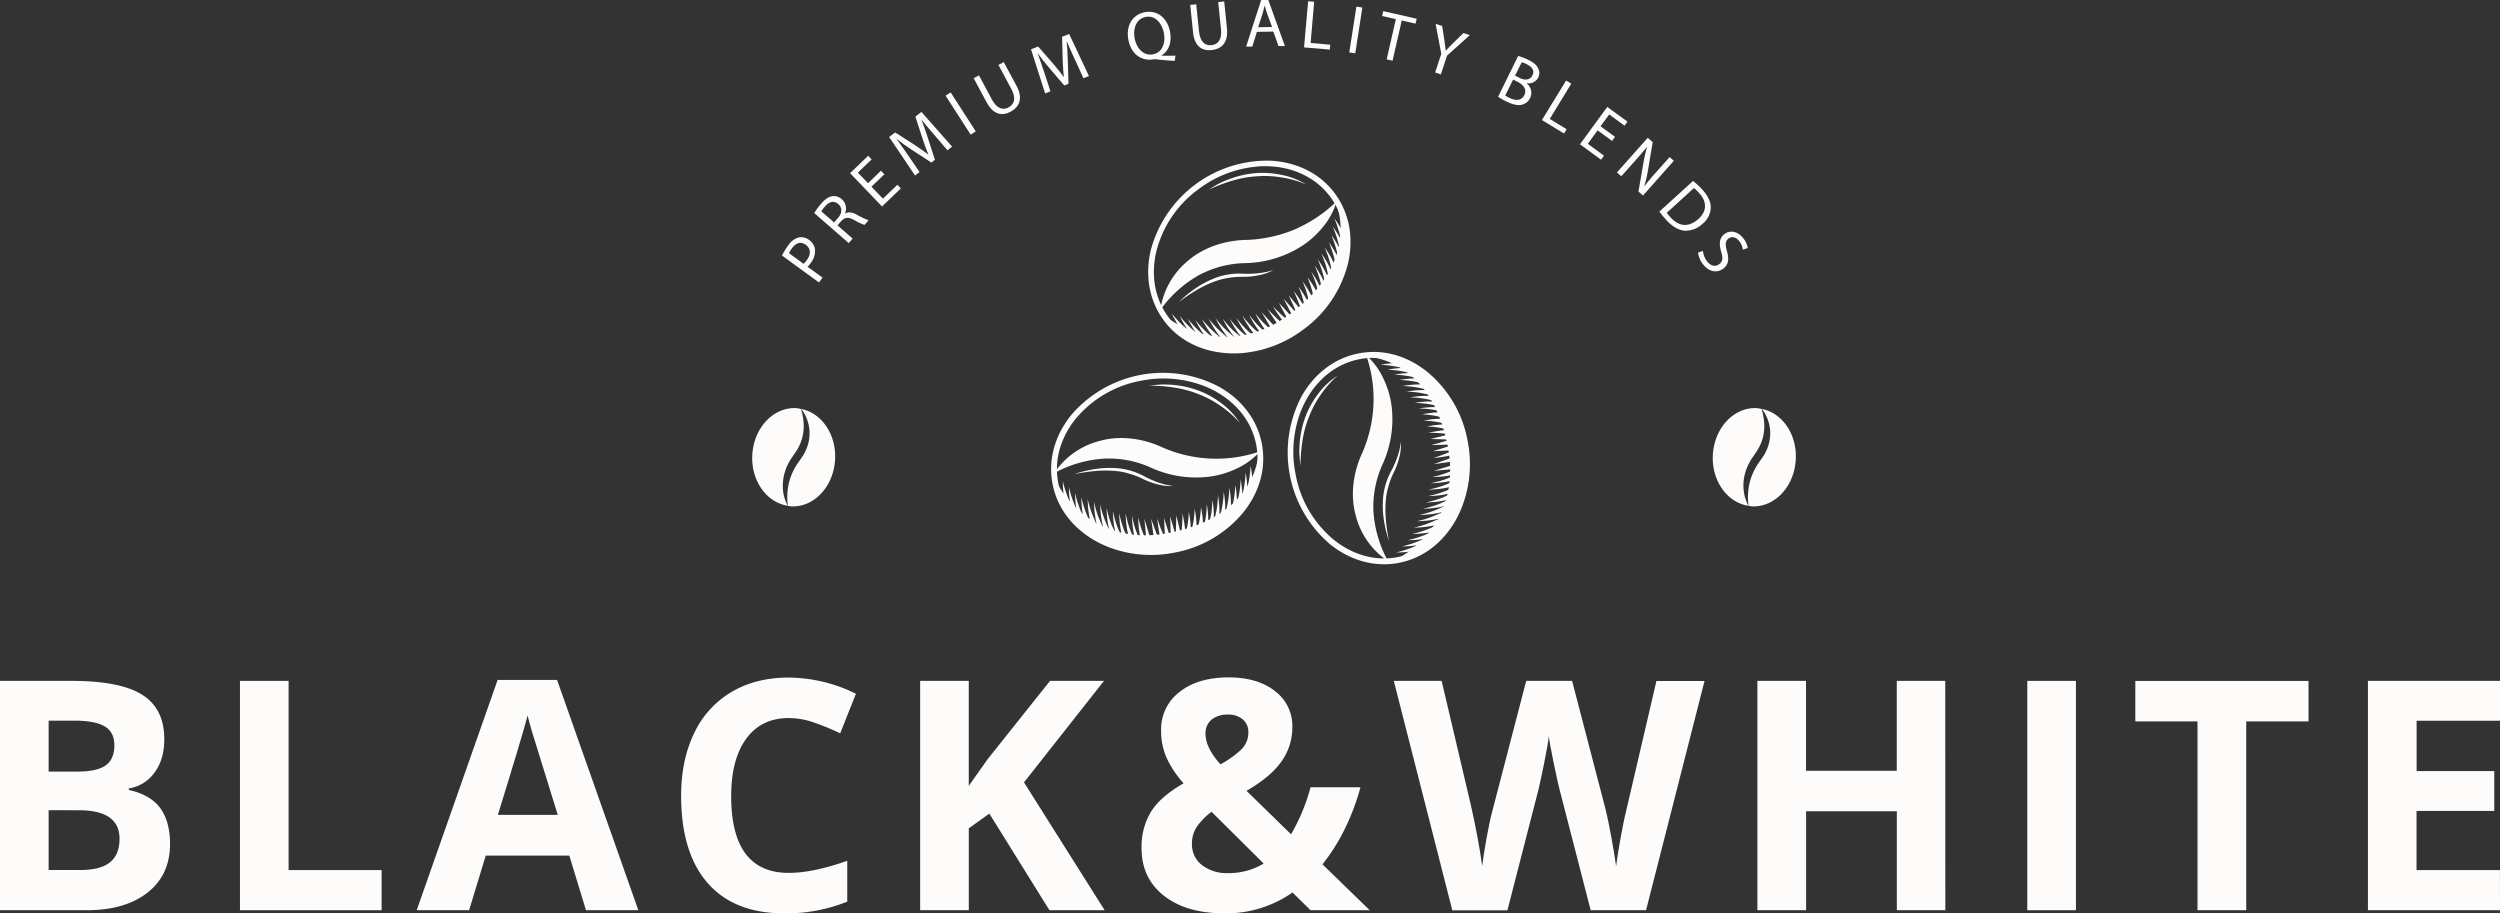 <svg xmlns="http://www.w3.org/2000/svg" viewBox="0 0 1019.34 372.41"><rect x="0" y="0" width="1019.34" height="372.41" fill="#333333" stroke="none"/><defs><style>.cls-1{fill:#fdfcfb;}.cls-2{isolation:isolate;}</style></defs><g id="Layer_2" data-name="Layer 2"><g id="Capa_1" data-name="Capa 1"><g id="Group_68" data-name="Group 68"><g id="Group_37" data-name="Group 37"><g id="Path_441" data-name="Path 441"><path class="cls-1" d="M718.35,166.73a8,8,0,0,1,1,1.37,14.5,14.5,0,0,1,1,1.9l.5,1.24c.15.45.29.93.43,1.44s.23,1,.33,1.6.14,1.15.16,1.76a16.46,16.46,0,0,1-.3,3.84,17.18,17.18,0,0,1-1.3,3.94c-.33.62-.61,1.28-1,1.87l-1.2,1.77-1.1,1.55c-.39.54-.62,1-.94,1.52a23,23,0,0,0-1.53,3.16,14.45,14.45,0,0,0-.57,1.6,14,14,0,0,0-.44,1.57,23.25,23.25,0,0,0-.53,3c-.1.95-.14,1.82-.16,2.61s0,1.48.07,2.05.09,1,.14,1.33l.06.38a13.24,13.24,0,0,0,1.38.23c9.34.44,17.34-8.17,17.85-19.24C732.73,177,726.64,168.35,718.35,166.73Z"/></g><g id="Path_442" data-name="Path 442"><path class="cls-1" d="M712.17,204.65a14.75,14.75,0,0,1-.7-2,16.39,16.39,0,0,1-.51-2.78,18.07,18.07,0,0,1-.05-3.37,18.94,18.94,0,0,1,.68-3.74,14.37,14.37,0,0,1,.66-1.91,14.74,14.74,0,0,1,.86-1.9,18.89,18.89,0,0,1,1.06-1.84l1.16-1.69,1-1.48c.33-.5.6-1,.9-1.55a20.77,20.77,0,0,0,1.33-3.2,19.58,19.58,0,0,0,.67-3.2c.08-.52.07-1,.12-1.54s0-1,0-1.46-.07-.93-.1-1.36l-.15-1.23c-.14-.77-.27-1.45-.4-2s-.26-1-.36-1.3l-.11-.35a12.72,12.72,0,0,0-2-.34c-9.34-.44-17.33,8.18-17.85,19.24-.49,10.47,5.93,19.3,14.54,20.58A9,9,0,0,1,712.17,204.65Z"/></g></g><g id="Group_38" data-name="Group 38"><g id="Path_443" data-name="Path 443"><path class="cls-1" d="M326.65,166.73a9.2,9.2,0,0,1,1,1.37,17.36,17.36,0,0,1,1,1.9l.5,1.24c.15.45.28.93.43,1.44s.23,1,.33,1.6.14,1.15.16,1.76a16.46,16.46,0,0,1-.3,3.84,17.18,17.18,0,0,1-1.3,3.94c-.33.62-.61,1.28-1,1.87l-1.2,1.77-1.1,1.55c-.39.54-.62,1-.94,1.52a24.28,24.28,0,0,0-1.54,3.16,16.78,16.78,0,0,0-.56,1.6,14,14,0,0,0-.44,1.57,25.16,25.16,0,0,0-.54,3q-.13,1.42-.15,2.61c0,.78,0,1.48.07,2.05s.09,1,.14,1.33l.06.38a12.81,12.81,0,0,0,1.38.23c9.34.44,17.33-8.17,17.85-19.24C341,177,334.93,168.35,326.65,166.73Z"/></g><g id="Path_444" data-name="Path 444"><path class="cls-1" d="M320.46,204.65a14.75,14.75,0,0,1-.7-2,16.39,16.39,0,0,1-.51-2.78,18.07,18.07,0,0,1,0-3.37,17.59,17.59,0,0,1,.68-3.74,14.32,14.32,0,0,1,.65-1.91,14.74,14.74,0,0,1,.86-1.9,21.2,21.2,0,0,1,1.06-1.84l1.17-1.69,1-1.48c.33-.5.6-1,.9-1.55a19.82,19.82,0,0,0,1.33-3.2,18.58,18.58,0,0,0,.67-3.2c.08-.52.07-1,.12-1.54s0-1,0-1.46-.07-.93-.1-1.36l-.15-1.23c-.14-.77-.26-1.45-.4-2s-.26-1-.36-1.3l-.11-.35a12.53,12.53,0,0,0-2-.34c-9.34-.44-17.33,8.18-17.84,19.24-.5,10.47,5.92,19.3,14.53,20.58A9,9,0,0,1,320.46,204.65Z"/></g></g><g id="Group_60" data-name="Group 60"><g id="Group_45" data-name="Group 45"><g id="Group_41" data-name="Group 41"><g id="Group_39" data-name="Group 39"><g id="Path_445" data-name="Path 445"><path class="cls-1" d="M451.8,223a43.16,43.16,0,0,1-5.14-2.45c-9.42-5.29-15.64-13.55-17.5-23.26s.85-19.69,7.64-28.09A49.15,49.15,0,0,1,497,157.66c9.43,5.29,15.64,13.55,17.5,23.27s-.85,19.69-7.64,28.09a47.37,47.37,0,0,1-28.09,16.32A48.39,48.39,0,0,1,451.8,223ZM491,157.41a46.09,46.09,0,0,0-25.67-2.18h0a45.08,45.08,0,0,0-26.69,15.48c-6.34,7.85-8.89,17.15-7.16,26.16s7.54,16.7,16.34,21.65a46.78,46.78,0,0,0,57.22-11c6.35-7.85,8.89-17.14,7.16-26.16s-7.53-16.7-16.34-21.64a39.36,39.36,0,0,0-4.86-2.32Z"/></g></g><g id="Group_40" data-name="Group 40"><g id="Path_446" data-name="Path 446"><path class="cls-1" d="M429.82,192.92a31.65,31.65,0,0,1,19.1-13.28c8-2.1,16.78-.87,24.21,2.4a54.56,54.56,0,0,0,40.63,2,29,29,0,0,1-9.33,6.92A37,37,0,0,1,493,194.37a44.41,44.41,0,0,1-23.7-3.68A41.55,41.55,0,0,0,450.11,187,48.75,48.75,0,0,0,429.82,192.92Z"/></g></g></g><g id="Group_44" data-name="Group 44"><g id="Path_447" data-name="Path 447"><path class="cls-1" d="M430.65,196.33s13.32,29,49.16,20.32,33.55-35.5,33.55-35.5,5.76,31.25-31.88,42.39C481.48,223.53,437.78,232.64,430.65,196.33Z"/></g><g id="Group_42" data-name="Group 42"><g id="Path_448" data-name="Path 448"><path class="cls-1" d="M505.47,172.41a40.11,40.11,0,0,0-7.7-6.84,41.46,41.46,0,0,0-9-4.82,44.33,44.33,0,0,0-9.86-2.7,68.22,68.22,0,0,0-10.3-.81c1.72-.19,3.46-.4,5.2-.47a48.53,48.53,0,0,1,5.25.23,39.55,39.55,0,0,1,10.22,2.48,37.48,37.48,0,0,1,9.12,5.25A29.56,29.56,0,0,1,505.47,172.41Z"/></g><g id="Path_449" data-name="Path 449"><path class="cls-1" d="M478.45,198.18a21.06,21.06,0,0,1-6.32-.66,30.09,30.09,0,0,1-6-2.18,30.48,30.48,0,0,0-5.76-2.22,27,27,0,0,0-6-1.12h-.06a46.33,46.33,0,0,0-8.16.09,77.82,77.82,0,0,0-8.17,1.24,47,47,0,0,1,8.07-2,37.42,37.42,0,0,1,8.39-.49h-.06a27.64,27.64,0,0,1,12.33,3.45,42.39,42.39,0,0,0,5.7,2.49A30.32,30.32,0,0,0,478.45,198.18Z"/></g></g><g id="Group_43" data-name="Group 43"><g id="Path_450" data-name="Path 450"><path class="cls-1" d="M479.42,217.85l.21-7.7,1.85,7.6Z"/></g><g id="Path_451" data-name="Path 451"><path class="cls-1" d="M481.41,218.89a58.5,58.5,0,0,0,.75-9.53,60.61,60.61,0,0,1,1.32,9.67Z"/></g><g id="Path_452" data-name="Path 452"><path class="cls-1" d="M483.5,217.22a38,38,0,0,0,1.23-8.48,39.32,39.32,0,0,1,.82,8.79Z"/></g><g id="Path_453" data-name="Path 453"><path class="cls-1" d="M485.81,216.29a37.42,37.42,0,0,0,1.3-8.87,37.91,37.91,0,0,1,.73,9.2Z"/></g><g id="Path_454" data-name="Path 454"><path class="cls-1" d="M488.47,214.87a38,38,0,0,0,1.2-8.07,39,39,0,0,1,.84,8.35Z"/></g><g id="Path_455" data-name="Path 455"><path class="cls-1" d="M490.34,216.43l.74-2.71c.21-.89.39-1.78.53-2.69a43,43,0,0,0,.45-5.54,43.74,43.74,0,0,1,.58,5.6q0,1.42,0,2.85l-.22,2.78Z"/></g><g id="Path_456" data-name="Path 456"><path class="cls-1" d="M492.68,214.44l.7-2.64c.21-.87.38-1.75.52-2.63a44.35,44.35,0,0,0,.45-5.4,43.58,43.58,0,0,1,.58,5.46c0,.92,0,1.85,0,2.78l-.18,2.72Z"/></g><g id="Path_457" data-name="Path 457"><path class="cls-1" d="M495,212.29a44.78,44.78,0,0,0,1.16-5.13,42.25,42.25,0,0,0,.45-5.27,45.3,45.3,0,0,1,.58,5.32,45.86,45.86,0,0,1-.14,5.37Z"/></g><g id="Path_458" data-name="Path 458"><path class="cls-1" d="M497.4,210.58a45.54,45.54,0,0,0,1.1-5,40.06,40.06,0,0,0,.45-5.13,45.12,45.12,0,0,1,.59,5.18,48,48,0,0,1-.09,5.23Z"/></g><g id="Path_459" data-name="Path 459"><path class="cls-1" d="M499.77,208.68a44.9,44.9,0,0,0,1.05-4.87,46.06,46.06,0,0,0,.45-5,44.5,44.5,0,0,1,.58,5,48.2,48.2,0,0,1,0,5.1Z"/></g><g id="Path_460" data-name="Path 460"><path class="cls-1" d="M502.25,207.24a42.6,42.6,0,0,0,1.44-9.59,44.13,44.13,0,0,1,.61,9.87Z"/></g><g id="Path_461" data-name="Path 461"><path class="cls-1" d="M504.49,204.78a43.62,43.62,0,0,0,1.38-9.31,44.8,44.8,0,0,1,.67,9.6Z"/></g><g id="Path_462" data-name="Path 462"><path class="cls-1" d="M506.57,201.7a44.53,44.53,0,0,0,1.32-9,46.31,46.31,0,0,1,.73,9.33Z"/></g><g id="Path_463" data-name="Path 463"><path class="cls-1" d="M508.65,198.64a44.93,44.93,0,0,0,1.27-8.77,45.73,45.73,0,0,1,.78,9Z"/></g><g id="Path_464" data-name="Path 464"><path class="cls-1" d="M467.91,221.85a30.66,30.66,0,0,1-.82-5.22l-.48-5.11,1.49,4.91a30.82,30.82,0,0,0,1.73,4.64Z"/></g><g id="Path_465" data-name="Path 465"><path class="cls-1" d="M470.8,221.64l-1.45-10.15,3.42,9.52Z"/></g><g id="Path_466" data-name="Path 466"><path class="cls-1" d="M473.55,221.27a64.68,64.68,0,0,1-1.67-9.86,63.36,63.36,0,0,0,3.59,9.09Z"/></g><g id="Path_467" data-name="Path 467"><path class="cls-1" d="M475,219.26l-.36-8.07,2.4,7.71Z"/></g><g id="Path_468" data-name="Path 468"><path class="cls-1" d="M477.37,218.85l-.24-8.27,2.28,7.95Z"/></g><g id="Path_469" data-name="Path 469"><path class="cls-1" d="M465.38,221a37.67,37.67,0,0,1-1.23-10.08,36.63,36.63,0,0,0,3.16,9.32Z"/></g><g id="Path_470" data-name="Path 470"><path class="cls-1" d="M463.57,222.12c-.22-.76-.64-1.89-.87-2.84a28.75,28.75,0,0,1-.63-3,43.54,43.54,0,0,1-.51-6,42.7,42.7,0,0,0,1.51,5.78,29.29,29.29,0,0,0,1.09,2.73c.41.94.84,1.63,1.38,2.72Z"/></g><g id="Path_471" data-name="Path 471"><path class="cls-1" d="M460.88,221c-.21-.77-.6-1.84-.82-2.79a29.84,29.84,0,0,1-.6-2.93,43.21,43.21,0,0,1-.49-5.9,43.75,43.75,0,0,0,1.49,5.64c.31.92.67,1.81,1.06,2.68s.83,1.61,1.33,2.65Z"/></g><g id="Path_472" data-name="Path 472"><path class="cls-1" d="M458.15,220.58c-.2-.78-.55-1.81-.77-2.74a28.55,28.55,0,0,1-.57-2.87,42.45,42.45,0,0,1-.46-5.75,42,42,0,0,0,1.46,5.5c.31.89.65,1.77,1,2.61s.8,1.6,1.27,2.6Z"/></g><g id="Path_473" data-name="Path 473"><path class="cls-1" d="M455.46,219.47l-.72-2.69c-.22-.93-.4-1.87-.54-2.8a42.26,42.26,0,0,1-.44-5.61,41.56,41.56,0,0,0,1.44,5.36c.3.87.64,1.72,1,2.55l1.22,2.54Z"/></g><g id="Path_474" data-name="Path 474"><path class="cls-1" d="M452.8,217.94l-.68-2.64c-.21-.91-.38-1.82-.51-2.74a43.49,43.49,0,0,1-.41-5.47,41.23,41.23,0,0,0,1.42,5.23c.29.85.62,1.68,1,2.49l1.16,2.47Z"/></g><g id="Path_475" data-name="Path 475"><path class="cls-1" d="M450.14,216.24A47.1,47.1,0,0,1,449,211a43.31,43.31,0,0,1-.39-5.34,38.76,38.76,0,0,0,3.47,9.94Z"/></g><g id="Path_476" data-name="Path 476"><path class="cls-1" d="M447.45,215a47.48,47.48,0,0,1-1-5.13,43.29,43.29,0,0,1-.37-5.2,43.48,43.48,0,0,0,1.38,5,45.27,45.27,0,0,0,2,4.72Z"/></g><g id="Path_477" data-name="Path 477"><path class="cls-1" d="M444.78,213.55a49.71,49.71,0,0,1-.95-5,42.84,42.84,0,0,1-.33-5.06,42.5,42.5,0,0,0,1.34,4.82,47.32,47.32,0,0,0,1.9,4.6Z"/></g><g id="Path_478" data-name="Path 478"><path class="cls-1" d="M442.08,212.58a43.88,43.88,0,0,1-1.18-9.82,42.49,42.49,0,0,0,3.15,9.17Z"/></g><g id="Path_479" data-name="Path 479"><path class="cls-1" d="M439.44,210.58a45.28,45.28,0,0,1-1.08-9.57,43.57,43.57,0,0,0,3,8.91Z"/></g><g id="Path_480" data-name="Path 480"><path class="cls-1" d="M436.84,207.92a45.46,45.46,0,0,1-1-9.3,45,45,0,0,0,2.93,8.65Z"/></g><g id="Path_481" data-name="Path 481"><path class="cls-1" d="M434.23,205.28a46.56,46.56,0,0,1-.86-9.05,44.4,44.4,0,0,0,2.83,8.4Z"/></g></g></g></g><g id="Group_52" data-name="Group 52"><g id="Group_48" data-name="Group 48"><g id="Group_46" data-name="Group 46"><g id="Path_482" data-name="Path 482"><path class="cls-1" d="M596.05,206.81A42.44,42.44,0,0,1,593.6,212c-5.29,9.42-13.55,15.64-23.26,17.5s-19.69-.85-28.09-7.64a49.15,49.15,0,0,1-11.57-60.22C536,152.17,544.23,146,554,144.09s19.69.85,28.09,7.65a47.35,47.35,0,0,1,16.32,28.08A48.38,48.38,0,0,1,596.05,206.81Zm-65.62-39.2a46.09,46.09,0,0,0-2.18,25.67h0A45.08,45.08,0,0,0,543.73,220c7.86,6.35,17.15,8.89,26.16,7.16s16.7-7.54,21.65-16.34a46.78,46.78,0,0,0-11-57.22c-7.85-6.34-17.14-8.89-26.16-7.16s-16.7,7.54-21.64,16.34a41.61,41.61,0,0,0-2.32,4.86Z"/></g></g><g id="Group_47" data-name="Group 47"><g id="Path_483" data-name="Path 483"><path class="cls-1" d="M565.94,228.79a31.63,31.63,0,0,1-13.28-19.09c-2.1-8-.86-16.78,2.4-24.21a54.56,54.56,0,0,0,2-40.63,28.94,28.94,0,0,1,6.93,9.33,37.18,37.18,0,0,1,3.42,11.43,44.38,44.38,0,0,1-3.68,23.7A41.59,41.59,0,0,0,560,208.51,48.69,48.69,0,0,0,565.94,228.79Z"/></g></g></g><g id="Group_51" data-name="Group 51"><g id="Path_484" data-name="Path 484"><path class="cls-1" d="M569.36,228s29-13.32,20.32-49.16-35.5-33.55-35.5-33.55,31.25-5.76,42.38,31.88C596.56,177.13,605.66,220.84,569.36,228Z"/></g><g id="Group_49" data-name="Group 49"><g id="Path_485" data-name="Path 485"><path class="cls-1" d="M545.42,153.14a41,41,0,0,0-6.83,7.7,41.69,41.69,0,0,0-4.82,9,43.8,43.8,0,0,0-2.7,9.86,68.32,68.32,0,0,0-.81,10.3c-.2-1.72-.4-3.46-.47-5.2a45.83,45.83,0,0,1,.23-5.24,39.55,39.55,0,0,1,2.48-10.22,37.35,37.35,0,0,1,5.25-9.13A29.86,29.86,0,0,1,545.42,153.14Z"/></g><g id="Path_486" data-name="Path 486"><path class="cls-1" d="M571.2,180.16a20.81,20.81,0,0,1-.66,6.33,30,30,0,0,1-2.18,6,30.83,30.83,0,0,0-2.22,5.77,27.52,27.52,0,0,0-1.12,6v0h0a48.33,48.33,0,0,0,.09,8.16,77.82,77.82,0,0,0,1.24,8.17,47.94,47.94,0,0,1-2-8.07,38,38,0,0,1-.49-8.39v.06A27.62,27.62,0,0,1,567.28,192a42.39,42.39,0,0,0,2.49-5.7A29.72,29.72,0,0,0,571.2,180.16Z"/></g></g><g id="Group_50" data-name="Group 50"><g id="Path_487" data-name="Path 487"><path class="cls-1" d="M590.88,179.2l-7.71-.21,7.6-1.86Z"/></g><g id="Path_488" data-name="Path 488"><path class="cls-1" d="M591.91,177.2a59.63,59.63,0,0,0-9.53-.74,60.77,60.77,0,0,1,9.67-1.32Z"/></g><g id="Path_489" data-name="Path 489"><path class="cls-1" d="M590.25,175.11a38.56,38.56,0,0,0-8.48-1.22,39.24,39.24,0,0,1,8.78-.83Z"/></g><g id="Path_490" data-name="Path 490"><path class="cls-1" d="M589.31,172.8a37.41,37.41,0,0,0-8.86-1.3,38.34,38.34,0,0,1,9.2-.73Z"/></g><g id="Path_491" data-name="Path 491"><path class="cls-1" d="M587.89,170.15a38,38,0,0,0-8.07-1.2,39.08,39.08,0,0,1,8.36-.85Z"/></g><g id="Path_492" data-name="Path 492"><path class="cls-1" d="M589.45,168.28l-2.71-.74c-.88-.22-1.78-.39-2.69-.53a42.81,42.81,0,0,0-5.54-.45,42,42,0,0,1,5.6-.58c.95,0,1.9,0,2.85,0l2.78.23Z"/></g><g id="Path_493" data-name="Path 493"><path class="cls-1" d="M587.46,165.93l-2.64-.7c-.87-.2-1.74-.37-2.63-.51a42.44,42.44,0,0,0-5.4-.45,43.58,43.58,0,0,1,5.46-.58c.92,0,1.85,0,2.78,0l2.72.19Z"/></g><g id="Path_494" data-name="Path 494"><path class="cls-1" d="M585.31,163.62a44.74,44.74,0,0,0-5.13-1.15,42.1,42.1,0,0,0-5.26-.45,41.06,41.06,0,0,1,5.31-.58,45.85,45.85,0,0,1,5.37.13Z"/></g><g id="Path_495" data-name="Path 495"><path class="cls-1" d="M583.6,161.21a45.54,45.54,0,0,0-5-1.1,44,44,0,0,0-5.13-.45,43.2,43.2,0,0,1,5.18-.58,45.78,45.78,0,0,1,5.24.08Z"/></g><g id="Path_496" data-name="Path 496"><path class="cls-1" d="M581.7,158.84a46.82,46.82,0,0,0-4.87-1,41.5,41.5,0,0,0-5-.45,44.79,44.79,0,0,1,5-.59,48.19,48.19,0,0,1,5.1,0Z"/></g><g id="Path_497" data-name="Path 497"><path class="cls-1" d="M580.26,156.36a42.59,42.59,0,0,0-9.59-1.43,43.55,43.55,0,0,1,9.87-.62Z"/></g><g id="Path_498" data-name="Path 498"><path class="cls-1" d="M577.81,154.13a43.18,43.18,0,0,0-9.31-1.38,44.08,44.08,0,0,1,9.6-.67Z"/></g><g id="Path_499" data-name="Path 499"><path class="cls-1" d="M574.72,152.05a44.54,44.54,0,0,0-9-1.33A45.59,45.59,0,0,1,575,150Z"/></g><g id="Path_500" data-name="Path 500"><path class="cls-1" d="M571.66,150a44.8,44.8,0,0,0-8.77-1.26,46.57,46.57,0,0,1,9.05-.79Z"/></g><g id="Path_501" data-name="Path 501"><path class="cls-1" d="M594.87,190.7a29.7,29.7,0,0,1-5.22.82l-5.11.48,4.91-1.49a29.4,29.4,0,0,0,4.64-1.73Z"/></g><g id="Path_502" data-name="Path 502"><path class="cls-1" d="M594.66,187.82l-10.15,1.45,9.52-3.42Z"/></g><g id="Path_503" data-name="Path 503"><path class="cls-1" d="M594.3,185.06a63.41,63.41,0,0,1-9.87,1.68,62.9,62.9,0,0,0,9.09-3.59Z"/></g><g id="Path_504" data-name="Path 504"><path class="cls-1" d="M592.28,183.61l-8.07.36,7.72-2.4Z"/></g><g id="Path_505" data-name="Path 505"><path class="cls-1" d="M591.87,181.25l-8.27.23,7.95-2.27Z"/></g><g id="Path_506" data-name="Path 506"><path class="cls-1" d="M594,193.23A37.74,37.74,0,0,1,584,194.46a36.49,36.49,0,0,0,9.32-3.16Z"/></g><g id="Path_507" data-name="Path 507"><path class="cls-1" d="M595.14,195c-.76.22-1.89.65-2.84.88s-2,.47-3,.63a43.54,43.54,0,0,1-6,.51,44.23,44.23,0,0,0,5.78-1.51c.93-.32,1.85-.69,2.74-1.09s1.62-.85,2.71-1.38Z"/></g><g id="Path_508" data-name="Path 508"><path class="cls-1" d="M594,197.73c-.77.21-1.84.6-2.79.83s-2,.44-2.93.6a44.7,44.7,0,0,1-5.9.48,43.89,43.89,0,0,0,5.65-1.49c.91-.31,1.8-.67,2.67-1.06s1.61-.83,2.65-1.32Z"/></g><g id="Path_509" data-name="Path 509"><path class="cls-1" d="M593.6,200.46c-.78.2-1.81.56-2.74.77s-1.91.43-2.87.58a44.13,44.13,0,0,1-5.75.46,43.42,43.42,0,0,0,5.51-1.47c.89-.3,1.76-.65,2.61-1s1.6-.8,2.6-1.27Z"/></g><g id="Path_510" data-name="Path 510"><path class="cls-1" d="M592.49,203.15l-2.69.72c-.93.23-1.86.41-2.8.55a43.87,43.87,0,0,1-5.61.44,42.81,42.81,0,0,0,5.36-1.45c.87-.3,1.73-.64,2.55-1l2.54-1.21Z"/></g><g id="Path_511" data-name="Path 511"><path class="cls-1" d="M591,205.82l-2.64.68c-.91.2-1.82.37-2.74.5a41.7,41.7,0,0,1-5.47.42,43,43,0,0,0,5.23-1.42c.85-.3,1.68-.62,2.49-1l2.48-1.16Z"/></g><g id="Path_512" data-name="Path 512"><path class="cls-1" d="M589.26,208.48a47.06,47.06,0,0,1-5.25,1.1,43.31,43.31,0,0,1-5.34.39,42.73,42.73,0,0,0,5.1-1.4,44.78,44.78,0,0,0,4.84-2.06Z"/></g><g id="Path_513" data-name="Path 513"><path class="cls-1" d="M588,211.16a47,47,0,0,1-5.13,1,45.27,45.27,0,0,1-5.2.36,42.86,42.86,0,0,0,5-1.37,47.54,47.54,0,0,0,4.72-2Z"/></g><g id="Path_514" data-name="Path 514"><path class="cls-1" d="M586.57,213.83a42.3,42.3,0,0,1-10.07,1.29,44.69,44.69,0,0,0,4.82-1.34,46.37,46.37,0,0,0,4.6-1.91Z"/></g><g id="Path_515" data-name="Path 515"><path class="cls-1" d="M585.6,216.53a43.31,43.31,0,0,1-9.82,1.18,42.46,42.46,0,0,0,9.17-3.14Z"/></g><g id="Path_516" data-name="Path 516"><path class="cls-1" d="M583.6,219.17a44,44,0,0,1-9.56,1.08,44,44,0,0,0,8.91-3Z"/></g><g id="Path_517" data-name="Path 517"><path class="cls-1" d="M580.94,221.78a46.17,46.17,0,0,1-9.3,1,45,45,0,0,0,8.65-2.94Z"/></g><g id="Path_518" data-name="Path 518"><path class="cls-1" d="M578.3,224.38a45.81,45.81,0,0,1-9,.87,45.86,45.86,0,0,0,8.4-2.83Z"/></g></g></g></g><g id="Group_59" data-name="Group 59"><g id="Group_55" data-name="Group 55"><g id="Group_53" data-name="Group 53"><g id="Path_519" data-name="Path 519"><path class="cls-1" d="M506,144a41.7,41.7,0,0,1-5.7,0c-10.78-.7-20-5.46-25.83-13.42s-7.74-18.12-5.24-28.64A49.14,49.14,0,0,1,518.5,65.54c10.79.7,20,5.46,25.84,13.42s7.74,18.12,5.24,28.64a47.44,47.44,0,0,1-18.28,26.85A48.35,48.35,0,0,1,506,144Zm7-76.11A46,46,0,0,0,488.87,77h0a45,45,0,0,0-17.38,25.49c-2.33,9.83-.62,19.3,4.84,26.69s14,11.81,24.08,12.46A46.79,46.79,0,0,0,547.28,107c2.33-9.82.61-19.3-4.84-26.68s-14-11.81-24.09-12.47a42,42,0,0,0-5.38,0Z"/></g></g><g id="Group_54" data-name="Group 54"><g id="Path_520" data-name="Path 520"><path class="cls-1" d="M473.12,126.36a31.67,31.67,0,0,1,11.49-20.23c6.3-5.34,14.76-8,22.88-8.29a56.27,56.27,0,0,0,19.71-4A56.91,56.91,0,0,0,545,82.09a29.11,29.11,0,0,1-5.43,10.27,36.85,36.85,0,0,1-8.83,8,44.38,44.38,0,0,1-23,6.92,41.81,41.81,0,0,0-18.92,4.92A48.84,48.84,0,0,0,473.12,126.36Z"/></g></g></g><g id="Group_58" data-name="Group 58"><g id="Path_521" data-name="Path 521"><path class="cls-1" d="M475.35,129.08s24.54,20.42,53.11-2.91,14.93-46.51,14.93-46.51,18.69,25.7-10.45,52C532.94,131.66,497.45,158.75,475.35,129.08Z"/></g><g id="Group_56" data-name="Group 56"><g id="Path_522" data-name="Path 522"><path class="cls-1" d="M532.49,75.18a40.49,40.49,0,0,0-9.9-2.83,41,41,0,0,0-10.2-.46,43.49,43.49,0,0,0-10.05,1.82,67.89,67.89,0,0,0-9.65,3.71c1.47-.92,2.95-1.85,4.49-2.67a44.55,44.55,0,0,1,4.83-2,39.45,39.45,0,0,1,10.29-2.19,37.71,37.71,0,0,1,10.49.8A29.8,29.8,0,0,1,532.49,75.18Z"/></g><g id="Path_523" data-name="Path 523"><path class="cls-1" d="M519.26,110.1a21,21,0,0,1-6,2.13,30.33,30.33,0,0,1-6.37.64,31,31,0,0,0-6.16.48,27.57,27.57,0,0,0-5.92,1.6l-.05,0h0a48.71,48.71,0,0,0-7.32,3.6,80.52,80.52,0,0,0-6.83,4.65,47.92,47.92,0,0,1,6.4-5.32,37.67,37.67,0,0,1,7.35-4.07l-.05,0a27.59,27.59,0,0,1,12.61-2.2,43,43,0,0,0,6.22-.22A29.86,29.86,0,0,0,519.26,110.1Z"/></g></g><g id="Group_57" data-name="Group 57"><g id="Path_524" data-name="Path 524"><path class="cls-1" d="M528.62,127.43l-3.13-7,5,6Z"/></g><g id="Path_525" data-name="Path 525"><path class="cls-1" d="M530.87,127.5a60.63,60.63,0,0,0-3.44-8.92,60.39,60.39,0,0,1,5.36,8.16Z"/></g><g id="Path_526" data-name="Path 526"><path class="cls-1" d="M532,125.09a38.94,38.94,0,0,0-2.56-8.17,38.91,38.91,0,0,1,4.53,7.57Z"/></g><g id="Path_527" data-name="Path 527"><path class="cls-1" d="M533.71,123.25a36.76,36.76,0,0,0-2.65-8.56,38.63,38.63,0,0,1,4.64,8Z"/></g><g id="Path_528" data-name="Path 528"><path class="cls-1" d="M535.49,120.83a37.52,37.52,0,0,0-2.4-7.81,39.06,39.06,0,0,1,4.38,7.18Z"/></g><g id="Path_529" data-name="Path 529"><path class="cls-1" d="M537.86,121.43l-.5-2.77c-.19-.89-.42-1.78-.69-2.66a44,44,0,0,0-2-5.19,45.33,45.33,0,0,1,2.94,4.8c.44.84.84,1.71,1.21,2.59l1,2.6Z"/></g><g id="Path_530" data-name="Path 530"><path class="cls-1" d="M539.12,118.62l-.52-2.69c-.18-.86-.41-1.73-.67-2.59a41.13,41.13,0,0,0-1.92-5.06,42.12,42.12,0,0,1,2.88,4.67c.43.82.83,1.66,1.19,2.51l1,2.53Z"/></g><g id="Path_531" data-name="Path 531"><path class="cls-1" d="M540.27,115.69a43,43,0,0,0-1.18-5.14,43.88,43.88,0,0,0-1.86-4.94,44.22,44.22,0,0,1,2.82,4.55,47.86,47.86,0,0,1,2.2,4.9Z"/></g><g id="Path_532" data-name="Path 532"><path class="cls-1" d="M541.7,113.09a42.83,42.83,0,0,0-1.17-5,43.62,43.62,0,0,0-1.8-4.82,43,43,0,0,1,2.76,4.42,47.61,47.61,0,0,1,2.18,4.76Z"/></g><g id="Path_533" data-name="Path 533"><path class="cls-1" d="M543,110.36a44.82,44.82,0,0,0-1.16-4.84,44.09,44.09,0,0,0-1.75-4.69,45.43,45.43,0,0,1,2.7,4.29,46.34,46.34,0,0,1,2.18,4.62Z"/></g><g id="Path_534" data-name="Path 534"><path class="cls-1" d="M544.63,108a42.84,42.84,0,0,0-2.84-9.27,43.5,43.5,0,0,1,4.81,8.64Z"/></g><g id="Path_535" data-name="Path 535"><path class="cls-1" d="M545.59,104.82a44.21,44.21,0,0,0-2.77-9,44.77,44.77,0,0,1,4.74,8.36Z"/></g><g id="Path_536" data-name="Path 536"><path class="cls-1" d="M546.14,101.13a44.52,44.52,0,0,0-2.72-8.72,45.4,45.4,0,0,1,4.69,8.1Z"/></g><g id="Path_537" data-name="Path 537"><path class="cls-1" d="M546.69,97.47A45.59,45.59,0,0,0,544.05,89a45.57,45.57,0,0,1,4.61,7.83Z"/></g><g id="Path_538" data-name="Path 538"><path class="cls-1" d="M520,136a30.84,30.84,0,0,1-3-4.35l-2.64-4.41,3.46,3.79a29.75,29.75,0,0,0,3.57,3.44Z"/></g><g id="Path_539" data-name="Path 539"><path class="cls-1" d="M522.49,134.57l-5.7-8.53,7.2,7.1Z"/></g><g id="Path_540" data-name="Path 540"><path class="cls-1" d="M524.81,133.05a63.81,63.81,0,0,1-5.77-8.18,63.44,63.44,0,0,0,7.16,6.65Z"/></g><g id="Path_541" data-name="Path 541"><path class="cls-1" d="M525.25,130.61l-3.81-7.13,5.5,5.92Z"/></g><g id="Path_542" data-name="Path 542"><path class="cls-1" d="M527.2,129.21l-3.78-7.35,5.49,6.18Z"/></g><g id="Path_543" data-name="Path 543"><path class="cls-1" d="M517.33,136.34a37.92,37.92,0,0,1-5.47-8.57,36.76,36.76,0,0,0,6.88,7Z"/></g><g id="Path_544" data-name="Path 544"><path class="cls-1" d="M516.18,138.11c-.53-.59-1.4-1.42-2-2.18s-1.28-1.6-1.86-2.44a44,44,0,0,1-3.06-5.22,44.19,44.19,0,0,0,3.85,4.56c.7.71,1.42,1.37,2.17,2s1.46,1.1,2.42,1.85Z"/></g><g id="Path_545" data-name="Path 545"><path class="cls-1" d="M513.26,138.26c-.52-.6-1.33-1.41-1.95-2.16s-1.25-1.57-1.81-2.39a43.25,43.25,0,0,1-3-5.1,43.34,43.34,0,0,0,3.78,4.45c.68.69,1.38,1.34,2.11,1.95s1.44,1.1,2.34,1.82Z"/></g><g id="Path_546" data-name="Path 546"><path class="cls-1" d="M510.62,139.07c-.52-.62-1.28-1.39-1.88-2.13s-1.2-1.55-1.75-2.35a42,42,0,0,1-2.9-5,43.46,43.46,0,0,0,3.7,4.32c.66.68,1.35,1.32,2.06,1.92s1.42,1.1,2.27,1.79Z"/></g><g id="Path_547" data-name="Path 547"><path class="cls-1" d="M507.72,139.23l-1.82-2.12c-.6-.73-1.17-1.5-1.7-2.29a41.36,41.36,0,0,1-2.82-4.87,44.13,44.13,0,0,0,3.63,4.22,27.15,27.15,0,0,0,2,1.86l2.19,1.76Z"/></g><g id="Path_548" data-name="Path 548"><path class="cls-1" d="M504.65,139l-1.75-2.09c-.58-.73-1.13-1.48-1.64-2.24a44.1,44.1,0,0,1-2.74-4.76,41.79,41.79,0,0,0,3.54,4.1c.63.64,1.29,1.24,2,1.82l2.12,1.73Z"/></g><g id="Path_549" data-name="Path 549"><path class="cls-1" d="M501.52,138.62a48.11,48.11,0,0,1-3.27-4.26,42.58,42.58,0,0,1-2.65-4.65,42.39,42.39,0,0,0,3.46,4,46.46,46.46,0,0,0,3.95,3.47Z"/></g><g id="Path_550" data-name="Path 550"><path class="cls-1" d="M498.56,138.65a49.17,49.17,0,0,1-3.14-4.19,44,44,0,0,1-2.58-4.53,44.5,44.5,0,0,0,3.38,3.88,47.46,47.46,0,0,0,3.83,3.4Z"/></g><g id="Path_551" data-name="Path 551"><path class="cls-1" d="M495.53,138.51a49,49,0,0,1-3-4.12A43.31,43.31,0,0,1,490,130a41.46,41.46,0,0,0,7,7.09Z"/></g><g id="Path_552" data-name="Path 552"><path class="cls-1" d="M492.68,138.8a43.65,43.65,0,0,1-5.3-8.35,42.33,42.33,0,0,0,6.8,6.91Z"/></g><g id="Path_553" data-name="Path 553"><path class="cls-1" d="M489.43,138.13a44.79,44.79,0,0,1-5.1-8.16,43.17,43.17,0,0,0,6.59,6.72Z"/></g><g id="Path_554" data-name="Path 554"><path class="cls-1" d="M485.93,136.86a45.64,45.64,0,0,1-4.89-8,44.34,44.34,0,0,0,6.38,6.54Z"/></g><g id="Path_555" data-name="Path 555"><path class="cls-1" d="M482.45,135.6a45.25,45.25,0,0,1-4.69-7.79,43.65,43.65,0,0,0,6.18,6.35Z"/></g></g></g></g></g><g id="Group_63" data-name="Group 63"><g id="Group_62" data-name="Group 62"><g id="Group_61" data-name="Group 61"><g id="Path_556" data-name="Path 556"><path class="cls-1" d="M318.84,104.18a29.13,29.13,0,0,1,2.45-4,7.8,7.8,0,0,1,4.38-3.37,5.22,5.22,0,0,1,4.18,1,5.64,5.64,0,0,1,2.41,3.55,7.86,7.86,0,0,1-1.72,5.9,8.62,8.62,0,0,1-1.28,1.49l6.12,4.44-1.43,2Zm8.8,3.38A8.49,8.49,0,0,0,329,106c1.72-2.38,1.6-4.69-.47-6.19s-4.07-.73-5.63,1.42a9.91,9.91,0,0,0-1.19,2Z"/></g><g id="Path_557" data-name="Path 557"><path class="cls-1" d="M332,86.87a28,28,0,0,1,2.78-3.79c1.71-2,3.22-2.92,4.75-3.11a4.83,4.83,0,0,1,3.7,1.26,5,5,0,0,1,1.29,5.82l.07,0c1.32-.74,2.9-.52,4.68.44a30.13,30.13,0,0,0,4.87,2.31l-1.66,1.9a23.78,23.78,0,0,1-4.22-2c-2.33-1.29-3.75-1.15-5.27.46l-1.51,1.73,6.17,5.39-1.6,1.84Zm8.09,3.82,1.64-1.88c1.71-2,1.72-4.15.1-5.57-1.84-1.61-3.8-1-5.5,1a10.5,10.5,0,0,0-1.44,1.94Z"/></g><g id="Path_558" data-name="Path 558"><path class="cls-1" d="M360.6,71.06l-5.28,5.06L360,81l5.9-5.66,1.42,1.47-7.68,7.38L346.6,70.6,354,63.51,355.39,65l-5.6,5.38,4.13,4.3,5.28-5.07Z"/></g><g id="Path_559" data-name="Path 559"><path class="cls-1" d="M380.94,55c-1.73-2-3.82-4.41-5.25-6.25l0,0c.81,2.13,1.68,4.48,2.52,7.12l3,9.27-1.45,1.14-8-5.2c-2.36-1.57-4.41-3-6.21-4.46l-.05,0c1.4,1.89,3.23,4.45,4.85,6.81l4.57,6.7-1.83,1.43-10.56-15.7L365,54l8.15,5.23c2.05,1.35,3.81,2.61,5.41,3.84l0,0c-.78-1.81-1.52-3.86-2.32-6.26l-3-9.26,2.45-1.92,12.53,14.17-1.9,1.48Z"/></g><g id="Path_560" data-name="Path 560"><path class="cls-1" d="M387.62,37.68l10.24,15.89-2.08,1.34L385.54,39Z"/></g><g id="Path_561" data-name="Path 561"><path class="cls-1" d="M399.16,30.73l5.3,9.88c2,3.71,4.49,4.4,6.71,3.21,2.45-1.31,3.18-3.8,1.22-7.47l-5.3-9.88,2.17-1.16L414.49,35c2.74,5.11,1.16,8.63-2.44,10.57-3.41,1.83-7,1.28-9.8-3.91L397,31.9Z"/></g><g id="Path_562" data-name="Path 562"><path class="cls-1" d="M438.29,24.33c-1.1-2.4-2.44-5.3-3.3-7.47l-.05,0c.18,2.28.36,4.78.43,7.55l.29,9.75-1.72.69-6.19-7.23c-1.83-2.17-3.4-4.14-4.72-6h0c.82,2.21,1.85,5.18,2.75,7.9l2.52,7.72-2.16.86-5.76-18,2.89-1.15,6.38,7.3c1.59,1.88,2.93,3.58,4.12,5.22l0,0c-.23-2-.38-4.14-.47-6.67L433.05,15l2.89-1.15L444,31l-2.24.89Z"/></g><g id="Path_563" data-name="Path 563"><path class="cls-1" d="M479,24.82c-2.64-.13-5.23-.35-7.53-.63a3.6,3.6,0,0,0-1.18,0c-4.45.78-8.86-1.66-10.14-7.63S461.7,6,466.69,5s9.13,2.12,10.3,7.57c1,4.77-.53,8.25-3.37,10l0,.11c1.93.07,4,.08,5.65,0ZM474.5,13.21c-.8-3.73-3.53-7.13-7.45-6.29s-5.2,5-4.35,9,3.74,7,7.52,6.21,5.17-4.74,4.28-8.94Z"/></g><g id="Path_564" data-name="Path 564"><path class="cls-1" d="M487.75,1.76l1.15,11.15c.43,4.18,2.48,5.77,5,5.51,2.75-.28,4.38-2.3,3.95-6.43L496.7.84l2.45-.25,1.13,11c.59,5.77-2.2,8.42-6.28,8.84-3.84.39-7-1.48-7.56-7.33L485.3,2Z"/></g><g id="Path_565" data-name="Path 565"><path class="cls-1" d="M512.48,13l-1.87,6-2.52,0,6.13-19,2.92,0,6.76,18.79-2.61,0-2.11-5.91Zm6.19-2-2-5.41c-.44-1.23-.74-2.35-1-3.43h0c-.27,1.1-.53,2.28-.9,3.44L513,11.12Z"/></g><g id="Path_566" data-name="Path 566"><path class="cls-1" d="M533.37.52l2.46.21-1.44,16.8,8,.69-.17,2-10.51-.9Z"/></g><g id="Path_567" data-name="Path 567"><path class="cls-1" d="M555.48,3.08l-2.89,18.67-2.44-.38,2.9-18.67Z"/></g><g id="Path_568" data-name="Path 568"><path class="cls-1" d="M569.14,7.81l-5.6-1.28.46-2,13.63,3.11-.46,2-5.63-1.28L567.8,24.75l-2.4-.55Z"/></g><g id="Path_569" data-name="Path 569"><path class="cls-1" d="M585.16,29.56l2.5-7.62L585.35,9.73l2.67.87.9,5.79c.22,1.58.42,2.86.57,4.29l0,0c.86-1,1.89-2,3-3.11l4.21-4.1,2.61.85L590,22.68l-2.51,7.65Z"/></g><g id="Path_570" data-name="Path 570"><path class="cls-1" d="M619,22.82a21.68,21.68,0,0,1,4.19,1.6c2.18,1.08,3.4,2.16,4,3.52a4,4,0,0,1,0,3.7,4.45,4.45,0,0,1-4.71,2.3l0,.08a4.81,4.81,0,0,1,1.4,5.95,5,5,0,0,1-3.14,2.67c-1.69.51-3.85.07-6.62-1.3a30.74,30.74,0,0,1-3.29-1.89Zm-5.26,16.11a13.58,13.58,0,0,0,1.78,1c2.27,1.12,4.76,1.33,6-1.14,1.14-2.28-.36-4.25-2.75-5.43l-1.81-.9Zm4-8.09,2,1c2.29,1.13,4.26.57,5.07-1.06,1-2-.11-3.5-2.32-4.6a10.66,10.66,0,0,0-2-.81Z"/></g><g id="Path_571" data-name="Path 571"><path class="cls-1" d="M638.56,32.83l2.1,1.29-8.77,14.37,6.88,4.2-1.07,1.75-9-5.5Z"/></g><g id="Path_572" data-name="Path 572"><path class="cls-1" d="M657.3,57.47l-5.9-4.32-4,5.49,6.6,4.83-1.2,1.65-8.59-6.29L655.34,43.6l8.25,6-1.21,1.65-6.26-4.58-3.53,4.81,5.9,4.32Z"/></g><g id="Path_573" data-name="Path 573"><path class="cls-1" d="M659.29,70.3l12.57-14.13,2,1.79L672,69.12a53.44,53.44,0,0,1-1.57,6.82l.08,0c1.51-2,3-3.8,5-6l5.26-5.9,1.72,1.52L669.9,79.73l-1.85-1.64L670,66.93a54.63,54.63,0,0,1,1.57-7l-.08,0c-1.48,1.88-3,3.59-5.06,5.94l-5.37,6Z"/></g><g id="Path_574" data-name="Path 574"><path class="cls-1" d="M690.33,73.78a32,32,0,0,1,3.8,3.56c2.36,2.6,3.41,5,3.4,7.24a8.62,8.62,0,0,1-3.21,6.56,10.13,10.13,0,0,1-7.27,2.93c-2.51-.14-5.18-1.66-7.65-4.38a38.52,38.52,0,0,1-2.81-3.43Zm-10.73,13a19.17,19.17,0,0,0,1.58,1.9c3.52,3.88,7.56,4,11.34.57,3.32-3,3.72-6.75.25-10.57a14,14,0,0,0-2.11-2Z"/></g><g id="Path_575" data-name="Path 575"><path class="cls-1" d="M694.36,102.29A8.27,8.27,0,0,0,696,106.5c1.5,2,3.42,2.38,4.94,1.24s1.62-2.48.85-5.09c-.94-3.14-.78-5.64,1.32-7.22,2.36-1.76,5.57-1.12,7.77,1.82a8.57,8.57,0,0,1,1.75,3.88l-2,.65a7,7,0,0,0-1.42-3.39c-1.54-2.06-3.36-1.92-4.4-1.15-1.41,1.06-1.42,2.5-.67,5.19.93,3.3.66,5.5-1.57,7.16s-5.65,1.57-8.32-2a9.76,9.76,0,0,1-1.9-4.6Z"/></g></g></g></g><g id="Group_67" data-name="Group 67"><g id="BLACK_WHITE" data-name="BLACK WHITE" class="cls-2"><g class="cls-2"><path class="cls-1" d="M0,277.62H29.1q19.9,0,28.88,5.66t9,18Q67,309.67,63,315a15.74,15.74,0,0,1-10.46,6.46v.64q8.89,2,12.82,7.42T69.34,344q0,12.8-9.25,20T35,371.13H0Zm19.83,37H31.34q8.07,0,11.68-2.49c2.4-1.67,3.61-4.42,3.61-8.25,0-3.59-1.31-6.15-3.93-7.71s-6.77-2.34-12.45-2.34H19.83Zm0,15.74v24.37H32.75q8.19,0,12.09-3.14t3.9-9.59q0-11.64-16.63-11.64Z"/><path class="cls-1" d="M97.84,371.13V277.62h19.83v77.14H155.6v16.37Z"/><path class="cls-1" d="M238.92,371.13l-6.78-22.26H198.05l-6.78,22.26H169.9l33-93.9h24.24l33.14,93.9Zm-11.51-38.89Q218,302,216.82,298t-1.69-6.27Q213,299.94,203,332.24Z"/><path class="cls-1" d="M321.6,292.78q-11.19,0-17.33,8.41t-6.14,23.44q0,31.28,23.47,31.28,9.86,0,23.86-4.93v16.64a66.39,66.39,0,0,1-25.71,4.79q-20.42,0-31.22-12.37T277.72,324.5q0-14.58,5.31-25.55a38.39,38.39,0,0,1,15.26-16.82q9.94-5.86,23.31-5.86A63,63,0,0,1,349,282.86L342.58,299A106.63,106.63,0,0,0,332,294.63,31.42,31.42,0,0,0,321.6,292.78Z"/><path class="cls-1" d="M450.4,371.13H427.89l-24.5-39.4-8.38,6v33.39H375.18V277.62H395v42.79l7.8-11,25.33-31.79h22L417.52,319Z"/><path class="cls-1" d="M558.48,371.13H534.36L527,363.9a47.17,47.17,0,0,1-27.64,8.51q-15.6,0-24.75-7.16t-9.15-19.38a27.59,27.59,0,0,1,3.87-14.94q3.87-6.17,13.27-11.55a41.52,41.52,0,0,1-7-10.52,27.26,27.26,0,0,1-2.17-11,19.07,19.07,0,0,1,7.45-15.67q7.45-5.94,19.92-6,11.91,0,19,5.54a17.79,17.79,0,0,1,7.13,14.8,23.68,23.68,0,0,1-4.42,13.92q-4.41,6.3-14.26,12l18.16,17.72A78.57,78.57,0,0,0,534.36,321H554.7a91.5,91.5,0,0,1-6.33,16.86,77.09,77.09,0,0,1-9.15,14.55ZM486,344a10.61,10.61,0,0,0,4.13,8.77A16.58,16.58,0,0,0,500.72,356a27.48,27.48,0,0,0,14.52-3.91L494,331a26.83,26.83,0,0,0-5.85,5.88A12.11,12.11,0,0,0,486,344Zm23-45.35a6.64,6.64,0,0,0-2.3-5.34,8.9,8.9,0,0,0-5.95-1.95,10.21,10.21,0,0,0-6.75,2.05,7.13,7.13,0,0,0-2.46,5.82q0,5.63,6.07,12.41a38.37,38.37,0,0,0,8.45-6A9.55,9.55,0,0,0,509,298.66Z"/><path class="cls-1" d="M671.16,371.13H648.58L635.91,322q-.7-2.62-2.4-10.84t-2-11q-.37,3.45-1.92,11.1t-2.36,10.91l-12.6,49H592.16L568.3,277.62h19.51l12,51q3.13,14.14,4.54,24.5.39-3.65,1.76-11.29T608.66,330l13.63-52.38H641L654.65,330q.9,3.53,2.24,10.75t2.05,12.41q.64-5,2-12.44t2.56-12.06l11.89-51H695Z"/><path class="cls-1" d="M793.18,371.13H773.41V330.77h-37v40.36H716.55V277.62h19.83v36.65h37V277.62h19.77Z"/><path class="cls-1" d="M826.6,371.13V277.62h19.83v93.51Z"/><path class="cls-1" d="M915.87,371.13H896v-77H870.65v-16.5h70.62v16.5h-25.4Z"/><path class="cls-1" d="M1019.34,371.13H965.49V277.62h53.85v16.24h-34V314.4H1017v16.24H985.31v24.12h34Z"/></g></g></g></g></g></g></svg>